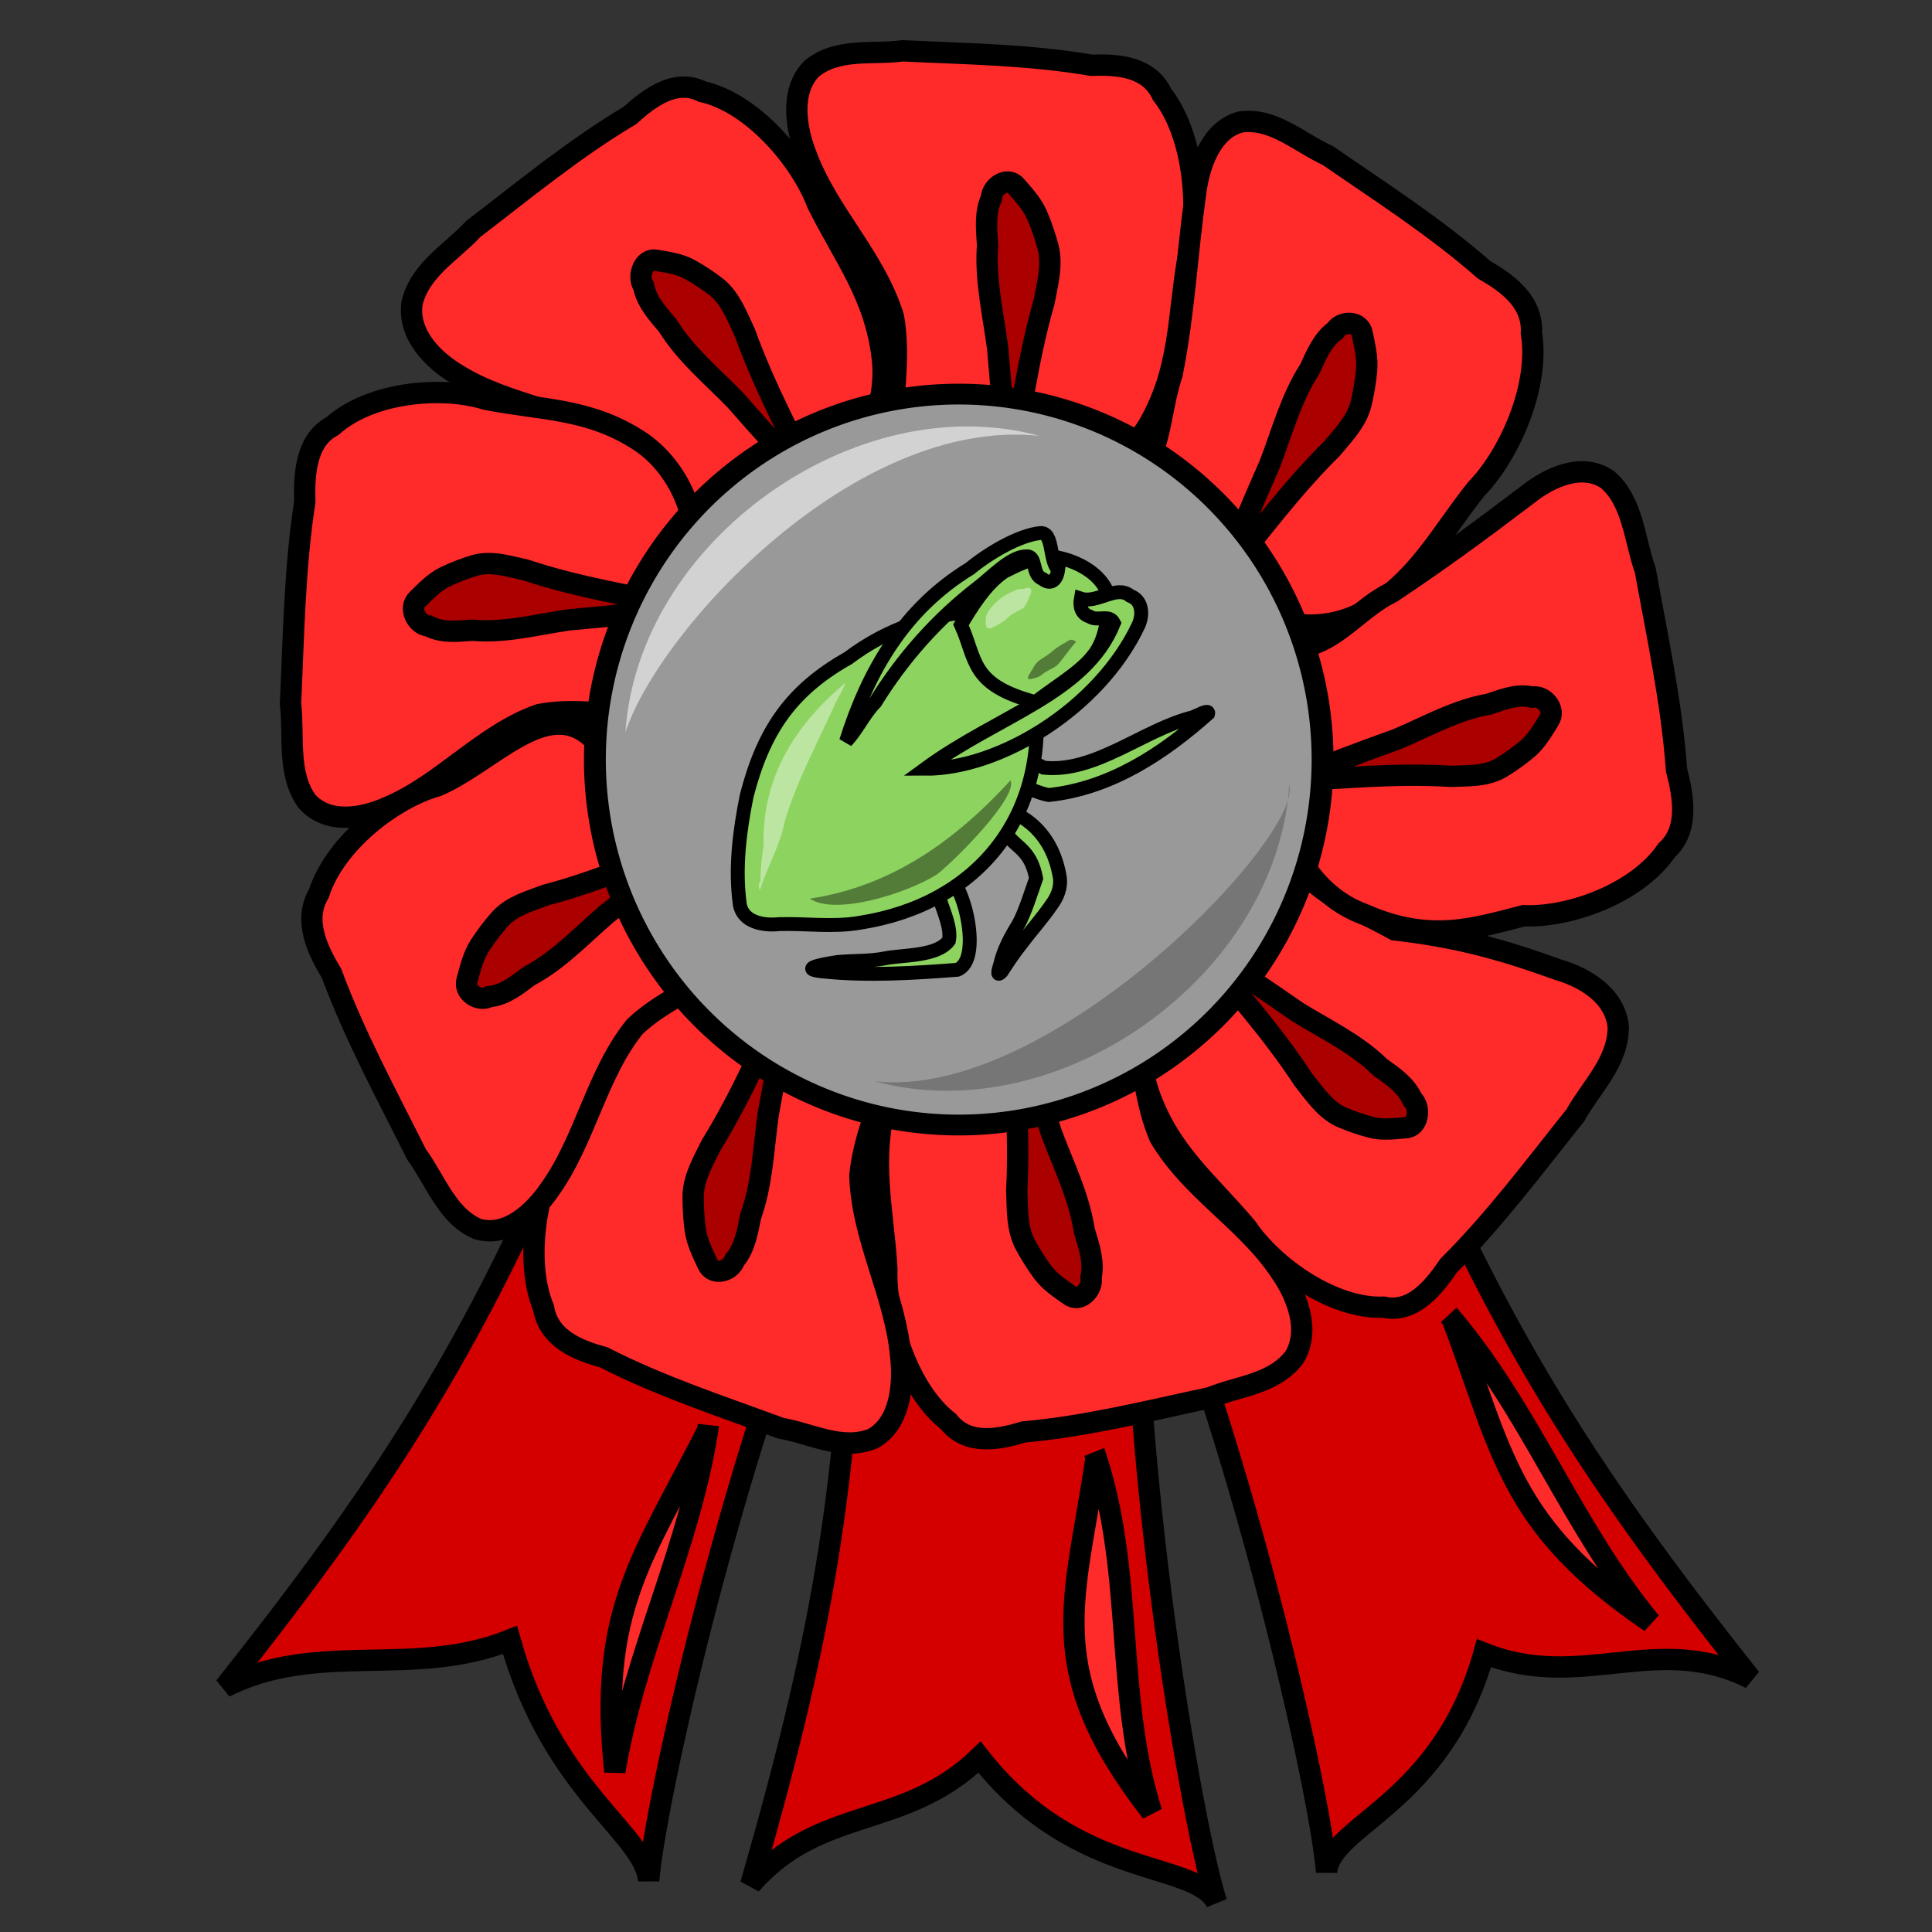 <?xml version="1.0" encoding="UTF-8" standalone="no"?>
<!-- Created with Inkscape (http://www.inkscape.org/) -->
<svg
   xmlns:dc="http://purl.org/dc/elements/1.1/"
   xmlns:cc="http://creativecommons.org/ns#"
   xmlns:rdf="http://www.w3.org/1999/02/22-rdf-syntax-ns#"
   xmlns:svg="http://www.w3.org/2000/svg"
   xmlns="http://www.w3.org/2000/svg"
   xmlns:sodipodi="http://sodipodi.sourceforge.net/DTD/sodipodi-0.dtd"
   xmlns:inkscape="http://www.inkscape.org/namespaces/inkscape"
   width="250"
   height="250"
   id="svg2"
   sodipodi:version="0.32"
   inkscape:version="0.46"
   sodipodi:docname="aphidaward2.svg"
   inkscape:output_extension="org.inkscape.output.svg.inkscape"
   inkscape:export-filename="P:\pidgey2\data\images\aphidaward2.png"
   inkscape:export-xdpi="92.160004"
   inkscape:export-ydpi="92.160004"
   version="1.0">
  <rect width="100%" height="100%" fill="#333333" stroke="none"/>
  <defs
     id="defs4">
    <inkscape:perspective
       sodipodi:type="inkscape:persp3d"
       inkscape:vp_x="0 : 125 : 1"
       inkscape:vp_y="0 : 1000 : 0"
       inkscape:vp_z="250 : 125 : 1"
       inkscape:persp3d-origin="125 : 83.333333 : 1"
       id="perspective3645" />
  </defs>
  <sodipodi:namedview
     id="base"
     pagecolor="#cb90ff"
     bordercolor="#666666"
     borderopacity="1.0"
     gridtolerance="10000"
     guidetolerance="10"
     objecttolerance="10"
     inkscape:pageopacity="0"
     inkscape:pageshadow="2"
     inkscape:zoom="2.231629"
     inkscape:cx="89.328438"
     inkscape:cy="162.47916"
     inkscape:document-units="px"
     inkscape:current-layer="layer1"
     showgrid="false"
     inkscape:window-width="1014"
     inkscape:window-height="990"
     inkscape:window-x="480"
     inkscape:window-y="22" />
  <g
     inkscape:label="Layer 1"
     inkscape:groupmode="layer"
     id="layer1">
    <path
       style="opacity:1;fill:#d40000;fill-opacity:1;stroke:#000000;stroke-width:2.759;stroke-miterlimit:4;stroke-dasharray:none;stroke-opacity:1"
       d="M 110.388,144.887 C 111.281,186.771 106.85,210.212 97.146,243.853 C 106.048,233.584 117,236.831 126.749,227.377 C 139.296,243.407 154.587,240.647 157.416,246.156 C 153.83,235.006 143.983,176.52 147.711,143.094 C 142.698,144.509 115.221,142.964 110.388,144.887 z"
       id="path3306"
       sodipodi:nodetypes="cccccc"
       inkscape:transform-center-x="4.4332338"
       inkscape:transform-center-y="7.6574057" />
    <path
       style="opacity:1;fill:#d40000;fill-opacity:1;stroke:#000000;stroke-width:2.759;stroke-miterlimit:4;stroke-dasharray:none;stroke-opacity:1"
       d="M 78.948,131.801 C 63.847,170.878 50.836,190.874 29.069,218.298 C 41.207,212.185 53.379,217.249 65.99,212.211 C 71.499,231.808 83.415,237.174 83.936,243.345 C 84.86,231.668 97.991,173.831 114.149,144.334 C 108.974,143.737 84.148,131.86 78.948,131.801 z"
       id="path3304"
       sodipodi:nodetypes="cccccc" />
    <path
       style="opacity:1;fill:#d40000;fill-opacity:1;stroke:#000000;stroke-width:2.759;stroke-miterlimit:4;stroke-dasharray:none;stroke-opacity:1"
       d="M 176.652,130.691 C 191.753,169.768 204.764,189.764 226.53,217.188 C 214.392,211.075 204.639,218.96 192.028,213.923 C 186.519,233.52 172.185,236.064 171.663,242.236 C 170.74,230.559 157.609,172.722 141.451,143.225 C 146.626,142.627 171.451,130.75 176.652,130.691 z"
       id="path3274"
       sodipodi:nodetypes="cccccc" />
    <path
       style="fill:#ff2a2a;fill-opacity:1;stroke:#000000;stroke-width:2.759;stroke-miterlimit:4;stroke-dasharray:none;stroke-opacity:1"
       d="M 88.053,68.571 C 85.663,64.723 83.465,60.581 80.203,57.498 C 73.836,52.986 65.822,52.587 59.244,48.504 C 56.154,46.683 52.743,43.38 53.313,39.24 C 54.359,34.848 58.469,32.641 61.242,29.625 C 67.875,24.548 74.359,19.195 81.5,14.944 C 84.059,12.635 87.408,10.11 90.871,11.857 C 97.312,13.281 103.577,20.6 105.762,26.351 C 109.206,33.3 113.318,38.324 114.198,46.599 C 114.906,53.898 110.617,61.511 103.933,63.621 C 100.323,64.439 91.408,69.274 88.053,68.571 z"
       id="path3173"
       sodipodi:nodetypes="ccccccccccc" />
    <path
       style="fill:#aa0000;fill-opacity:1;stroke:#000000;stroke-width:2.759;stroke-miterlimit:4;stroke-dasharray:none;stroke-opacity:1"
       d="M 95.164,51.788 C 92.15,48.679 88.747,45.911 86.407,42.138 C 85.138,40.628 83.686,39.092 83.281,37.029 C 82.42,35.746 83.302,33.328 84.941,33.683 C 86.386,33.937 87.889,34.126 89.223,34.854 C 90.459,35.539 91.648,36.33 92.776,37.203 C 94.56,38.67 95.401,40.984 96.389,43.065 C 101.659,57.725 111.809,70.748 95.164,51.788 z"
       id="path3175"
       sodipodi:nodetypes="cccccccc" />
    <path
       style="fill:#ff2a2a;fill-opacity:1;stroke:#000000;stroke-width:2.759;stroke-miterlimit:4;stroke-dasharray:none;stroke-opacity:1"
       d="M 115.399,54.931 C 115.743,50.325 116.408,45.614 115.624,41.033 C 113.226,33.273 107.157,27.654 104.345,20.093 C 102.968,16.616 102.195,11.762 105.034,8.885 C 108.393,6.126 112.897,7.111 116.819,6.575 C 124.964,6.975 133.153,7.059 141.22,8.444 C 144.565,8.322 148.656,8.555 150.368,12.219 C 154.609,17.602 155.305,27.5 153.702,33.467 C 152.396,41.208 152.726,47.879 148.639,54.964 C 144.98,61.17 137.212,64.315 130.74,61.55 C 127.43,59.804 117.63,57.704 115.399,54.931 z"
       id="path3192"
       sodipodi:nodetypes="ccccccccccc" />
    <path
       style="fill:#aa0000;fill-opacity:1;stroke:#000000;stroke-width:2.759;stroke-miterlimit:4;stroke-dasharray:none;stroke-opacity:1"
       d="M 129.101,45.115 C 128.527,40.676 127.451,36.248 127.791,31.735 C 127.666,29.708 127.412,27.54 128.285,25.65 C 128.348,24.072 130.439,22.755 131.521,24.119 C 132.511,25.275 133.583,26.418 134.211,27.873 C 134.787,29.229 135.265,30.638 135.647,32.071 C 136.203,34.405 135.527,36.78 135.101,39.07 C 130.777,54.08 131.234,71.033 129.101,45.115 z"
       id="path3194"
       sodipodi:nodetypes="cccccccc" />
    <path
       style="fill:#ff2a2a;fill-opacity:1;stroke:#000000;stroke-width:2.759;stroke-miterlimit:4;stroke-dasharray:none;stroke-opacity:1"
       d="M 147.854,61.141 C 150.319,57.348 150.202,52.747 151.681,48.367 C 153.261,40.371 153.571,33.134 154.701,25.086 C 155.147,21.339 156.764,16.73 160.57,15.775 C 164.77,15.203 168.197,18.483 171.837,20.136 C 178.685,24.873 185.719,29.362 192.036,34.909 C 194.983,36.608 198.407,39.015 198.162,43.104 C 199.293,50.04 195.236,58.967 191.043,63.256 C 186.271,69.239 183.418,75.179 176.553,79.096 C 170.471,82.483 162.281,81.011 157.991,75.132 C 155.954,71.839 148.477,64.74 147.854,61.141 z"
       id="path3196"
       sodipodi:nodetypes="ccccccccccc"
       inkscape:transform-center-x="-6.4046617"
       inkscape:transform-center-y="3.7155259" />
    <path
       style="fill:#aa0000;fill-opacity:1;stroke:#000000;stroke-width:2.759;stroke-miterlimit:4;stroke-dasharray:none;stroke-opacity:1"
       d="M 164.31,60.051 C 165.903,55.907 167.058,51.502 169.475,47.786 C 170.321,45.968 171.121,43.958 172.765,42.796 C 173.563,41.468 175.988,41.457 176.282,43.219 C 176.593,44.752 176.981,46.317 176.839,47.913 C 176.698,49.395 176.448,50.87 176.104,52.313 C 175.485,54.629 173.783,56.317 172.338,58.065 C 161.539,68.699 153.955,83.59 164.31,60.051 z"
       id="path3198"
       sodipodi:nodetypes="cccccccc"
       inkscape:transform-center-x="-2.3686475"
       inkscape:transform-center-y="10.487483" />
    <path
       style="fill:#ff2a2a;fill-opacity:1;stroke:#000000;stroke-width:2.759;stroke-miterlimit:4;stroke-dasharray:none;stroke-opacity:1"
       d="M 82.758,92.761 C 78.456,92.373 74.059,91.642 69.776,92.462 C 62.517,94.997 57.243,101.471 50.168,104.449 C 46.914,105.91 42.377,106.717 39.701,103.666 C 37.138,100.059 38.077,95.241 37.592,91.041 C 37.999,82.323 38.112,73.558 39.439,64.928 C 39.339,61.347 39.573,56.969 43.004,55.15 C 48.049,50.633 57.298,49.928 62.866,51.669 C 70.092,53.1 76.324,52.774 82.926,57.178 C 88.708,61.121 91.614,69.449 89.005,76.366 C 87.36,79.902 85.357,90.384 82.758,92.761 z"
       id="path3200"
       sodipodi:nodetypes="ccccccccccc"
       inkscape:transform-center-x="-3.2859731"
       inkscape:transform-center-y="-5.5234569" />
    <path
       style="fill:#aa0000;fill-opacity:1;stroke:#000000;stroke-width:2.759;stroke-miterlimit:4;stroke-dasharray:none;stroke-opacity:1"
       d="M 73.645,80.206 C 69.496,80.801 65.355,81.935 61.14,81.553 C 59.246,81.678 57.22,81.941 55.458,80.999 C 53.984,80.924 52.763,78.681 54.042,77.528 C 55.125,76.473 56.198,75.33 57.559,74.664 C 58.829,74.053 60.147,73.547 61.487,73.144 C 63.669,72.559 65.885,73.292 68.023,73.757 C 82.026,78.449 97.865,78.029 73.645,80.206 z"
       id="path3202"
       sodipodi:nodetypes="cccccccc"
       inkscape:transform-center-x="-8.2123465"
       inkscape:transform-center-y="-7.8918761" />
    <path
       style="fill:#ff2a2a;fill-opacity:1;stroke:#000000;stroke-width:2.759;stroke-miterlimit:4;stroke-dasharray:none;stroke-opacity:1"
       d="M 169.117,113.363 C 172.297,116.487 176.604,118.167 180.46,120.324 C 188.507,121.241 194.424,122.868 201.574,125.466 C 204.982,126.443 209.032,128.777 209.405,132.943 C 209.37,137.475 205.873,140.67 203.855,144.309 C 198.55,150.938 193.451,157.797 187.468,163.753 C 185.5,166.651 182.812,169.96 179.059,169.151 C 172.487,169.419 164.768,163.917 161.36,158.893 C 156.463,153.028 151.347,149.204 148.643,141.395 C 146.324,134.489 148.786,125.999 154.804,122.237 C 158.126,120.518 165.702,113.54 169.117,113.363 z"
       id="path3204"
       sodipodi:nodetypes="ccccccccccc" />
    <path
       style="fill:#aa0000;fill-opacity:1;stroke:#000000;stroke-width:2.759;stroke-miterlimit:4;stroke-dasharray:none;stroke-opacity:1"
       d="M 167.917,130.965 C 171.539,133.212 175.461,135.028 178.577,138.091 C 180.146,139.233 181.899,140.352 182.754,142.251 C 183.877,143.276 183.561,145.85 181.89,145.925 C 180.43,146.049 178.929,146.251 177.471,145.885 C 176.117,145.537 174.786,145.074 173.496,144.515 C 171.435,143.548 170.101,141.516 168.677,139.748 C 160.283,126.864 147.517,116.821 167.917,130.965 z"
       id="path3206"
       sodipodi:nodetypes="cccccccc" />
    <path
       style="fill:#ff2a2a;fill-opacity:1;stroke:#000000;stroke-width:2.759;stroke-miterlimit:4;stroke-dasharray:none;stroke-opacity:1"
       d="M 147.151,133.542 C 147.847,138.103 148.255,142.847 150.04,147.094 C 154.103,154.014 161.252,157.915 165.672,164.536 C 167.787,167.559 169.623,172.074 167.509,175.595 C 164.865,179.134 160.271,179.332 156.583,180.857 C 148.585,182.555 140.616,184.571 132.473,185.293 C 129.253,186.269 125.229,187.091 122.747,183.971 C 117.426,179.832 114.537,170.399 114.76,164.195 C 114.298,156.344 112.486,149.952 114.87,142.025 C 117.036,135.063 123.874,130.019 130.777,131.045 C 134.381,131.893 144.365,131.422 147.151,133.542 z"
       id="path3208"
       sodipodi:nodetypes="ccccccccccc" />
    <path
       style="fill:#aa0000;fill-opacity:1;stroke:#000000;stroke-width:2.759;stroke-miterlimit:4;stroke-dasharray:none;stroke-opacity:1"
       d="M 136.043,146.583 C 137.592,150.746 139.626,154.77 140.305,159.239 C 140.88,161.175 141.611,163.215 141.186,165.273 C 141.477,166.822 139.742,168.636 138.386,167.589 C 137.166,166.72 135.87,165.885 134.935,164.633 C 134.072,163.464 133.293,162.219 132.602,160.926 C 131.541,158.802 131.666,156.322 131.567,153.99 C 132.411,138.308 128.177,121.965 136.043,146.583 z"
       id="path3210"
       sodipodi:nodetypes="cccccccc" />
    <path
       style="fill:#ff2a2a;fill-opacity:1;stroke:#000000;stroke-width:2.759;stroke-miterlimit:4;stroke-dasharray:none;stroke-opacity:1"
       d="M 115.149,138.85 C 113.603,143.164 111.723,147.482 111.266,152.114 C 111.52,160.283 115.859,167.507 116.562,175.611 C 116.966,179.363 116.427,184.253 112.945,186.155 C 108.994,187.786 104.933,185.479 101.03,184.808 C 93.322,181.962 85.488,179.406 78.115,175.638 C 74.874,174.744 71.011,173.284 70.335,169.251 C 67.687,162.806 69.63,153.099 72.742,147.86 C 76.038,140.829 77.481,134.33 83.27,128.768 C 88.418,123.922 96.699,123.253 102.179,127.862 C 104.893,130.537 113.74,135.515 115.149,138.85 z"
       id="path3212"
       sodipodi:nodetypes="ccccccccccc"
       inkscape:transform-center-x="7.609102"
       inkscape:transform-center-y="-3.6302808" />
    <path
       style="fill:#aa0000;fill-opacity:1;stroke:#000000;stroke-width:2.759;stroke-miterlimit:4;stroke-dasharray:none;stroke-opacity:1"
       d="M 99.415,144.124 C 98.795,148.555 98.658,153.128 97.142,157.355 C 96.727,159.338 96.399,161.494 95.063,163.043 C 94.585,164.538 92.233,165.169 91.554,163.533 C 90.909,162.125 90.183,160.705 89.964,159.119 C 89.769,157.643 89.683,156.148 89.694,154.658 C 89.777,152.251 91.052,150.177 92.064,148.109 C 100.173,135.017 104.207,118.616 99.415,144.124 z"
       id="path3214"
       sodipodi:nodetypes="cccccccc"
       inkscape:transform-center-x="5.4190788"
       inkscape:transform-center-y="-9.802022" />
    <path
       style="fill:#ff2a2a;fill-opacity:1;stroke:#000000;stroke-width:2.759;stroke-miterlimit:4;stroke-dasharray:none;stroke-opacity:1"
       d="M 168.659,83.69 C 172.922,82.965 176.109,78.544 180.084,76.651 C 186.565,72.33 191.485,68.697 197.689,63.992 C 200.521,61.741 204.746,59.795 208.027,62.071 C 211.322,64.917 211.487,69.835 212.897,73.79 C 214.45,82.358 216.301,90.898 216.941,99.617 C 217.839,103.068 218.59,107.379 215.666,110.023 C 211.778,115.702 202.954,118.756 197.159,118.492 C 190.891,120.096 184.994,122.097 176.45,118.282 C 169.955,115.935 165.271,108.593 166.259,101.209 C 167.065,97.354 166.667,86.664 168.659,83.69 z"
       id="path3216"
       sodipodi:nodetypes="ccccccccccc"
       inkscape:transform-center-x="0.56387444"
       inkscape:transform-center-y="4.2024717" />
    <path
       style="fill:#aa0000;fill-opacity:1;stroke:#000000;stroke-width:2.759;stroke-miterlimit:4;stroke-dasharray:none;stroke-opacity:1"
       d="M 180.795,95.636 C 184.691,93.995 188.457,91.834 192.635,91.125 C 194.446,90.518 196.354,89.744 198.276,90.207 C 199.724,89.902 201.412,91.767 200.428,93.215 C 199.611,94.516 198.826,95.901 197.652,96.896 C 196.556,97.815 195.39,98.644 194.179,99.378 C 192.191,100.505 189.875,100.361 187.696,100.457 C 173.05,99.489 157.766,103.954 180.795,95.636 z"
       id="path3218"
       sodipodi:nodetypes="cccccccc"
       inkscape:transform-center-x="6.3054232"
       inkscape:transform-center-y="8.0785228" />
    <path
       style="fill:#ff2a2a;fill-opacity:1;stroke:#000000;stroke-width:2.759;stroke-miterlimit:4;stroke-dasharray:none;stroke-opacity:1"
       d="M 93.43,125.927 C 89.558,127.968 85.437,129.768 82.162,132.834 C 77.162,139.011 75.76,147.468 71.131,153.924 C 69.045,156.971 65.546,160.166 61.784,159.028 C 57.85,157.351 56.335,152.705 53.898,149.372 C 50.049,141.677 45.925,134.104 42.908,125.976 C 41.098,122.963 39.191,119.081 41.255,115.631 C 43.403,108.976 50.991,103.269 56.6,101.689 C 63.556,98.728 70.565,90.123 76.443,95.341 C 83.296,95.53 89.796,101.064 90.89,108.431 C 91.183,112.369 94.513,122.456 93.43,125.927 z"
       id="path3220"
       sodipodi:nodetypes="ccccccccccc"
       inkscape:transform-center-x="2.6124715"
       inkscape:transform-center-y="-3.9093969" />
    <path
       style="fill:#aa0000;fill-opacity:1;stroke:#000000;stroke-width:2.759;stroke-miterlimit:4;stroke-dasharray:none;stroke-opacity:1"
       d="M 78.54,118.239 C 75.271,121.039 72.268,124.294 68.472,126.292 C 66.91,127.445 65.3,128.788 63.337,128.953 C 62.038,129.702 59.911,128.454 60.451,126.76 C 60.872,125.258 61.241,123.687 62.087,122.365 C 62.881,121.141 63.767,119.98 64.721,118.895 C 66.309,117.19 68.562,116.595 70.617,115.815 C 84.876,112.109 98.247,103.011 78.54,118.239 z"
       id="path3222"
       sodipodi:nodetypes="cccccccc"
       inkscape:transform-center-x="-3.4006616"
       inkscape:transform-center-y="-9.7865282" />
    <path
       sodipodi:type="arc"
       style="fill:#999999;fill-opacity:1;stroke:#000000;stroke-width:2.222;stroke-miterlimit:4;stroke-dasharray:none;stroke-opacity:1"
       id="path3262"
       sodipodi:cx="145.24794"
       sodipodi:cy="104.75207"
       sodipodi:rx="36.983471"
       sodipodi:ry="39.049587"
       d="M 182.231,104.752 A 36.983,39.05 0 1 1 108.264,104.752 A 36.983,39.05 0 1 1 182.231,104.752 z"
       transform="matrix(1.273,0,0,1.211,-60.841,-28.567)" />
    <path
       style="opacity:1;fill:#ff2a2a;fill-opacity:1;stroke:#000000;stroke-width:2.759;stroke-miterlimit:4;stroke-dasharray:none;stroke-opacity:1"
       d="M 91.664,184.445 C 89.387,199.96 82.102,213.801 79.563,229.233 C 77.316,208.293 83.3,201.436 91.539,185.131 C 91.603,184.908 91.647,184.677 91.664,184.445 z"
       id="path3308"
       sodipodi:nodetypes="cccc" />
    <path
       style="opacity:1;fill:#ff2a2a;fill-opacity:1;stroke:#000000;stroke-width:2.759;stroke-miterlimit:4;stroke-dasharray:none;stroke-opacity:1"
       d="M 141.626,187.95 C 146.851,203.295 144.196,219.113 149.011,234.487 C 134.552,215.932 139.174,207.134 141.823,188.639 C 141.792,188.405 141.729,188.174 141.626,187.95 z"
       id="path3317"
       sodipodi:nodetypes="cccc" />
    <path
       style="opacity:1;fill:#ff2a2a;fill-opacity:1;stroke:#000000;stroke-width:2.759;stroke-miterlimit:4;stroke-dasharray:none;stroke-opacity:1"
       d="M 187.503,170.186 C 198.005,182.453 203.34,197.493 213.575,209.909 C 195.315,197.501 194.496,188.198 187.949,170.748 C 187.821,170.547 187.674,170.357 187.503,170.186 z"
       id="path3319"
       sodipodi:nodetypes="cccc" />
    <path
       style="opacity:1;fill:#ffffff;fill-opacity:0.558;stroke:none;stroke-width:2;stroke-miterlimit:4;stroke-dasharray:none;stroke-opacity:1"
       d="M 134.506,56.401 C 110.741,49.944 82.552,70.048 80.93,94.759 C 85.213,81.589 110.587,53.856 134.506,56.401 z"
       id="path4398"
       sodipodi:nodetypes="ccc" />
    <path
       style="opacity:1;fill:#000000;fill-opacity:0.227;stroke:none;stroke-width:2;stroke-miterlimit:4;stroke-dasharray:none;stroke-opacity:1"
       d="M 113.263,139.926 C 137.028,146.382 165.217,126.278 166.838,101.567 C 168.523,108.352 135.947,142.422 113.263,139.926 z"
       id="path4403"
       sodipodi:nodetypes="ccc" />
    <g
       id="g3744"
       transform="matrix(0.9,0,0,0.898,12.633,11.101)">
      <path
         sodipodi:nodetypes="ccccccc"
         id="path3746"
         d="M 132.414,100.815 C 133.887,101.165 135.25,101.922 136.742,102.198 C 145.622,101.255 153.14,96.277 159.657,90.477 C 159.887,89.705 157.95,90.841 157.418,91.008 C 150.329,92.801 143.435,99.028 136.03,98.259 C 134.901,97.589 134.116,97.616 132.858,97.375 C 131.943,97.669 132.148,100.51 132.414,100.815 z"
         style="opacity:1;fill:#8dd35f;fill-opacity:1;stroke:#000000;stroke-width:2;stroke-miterlimit:4;stroke-dasharray:none;stroke-opacity:1" />
      <path
         sodipodi:nodetypes="cccccccccc"
         id="path3748"
         d="M 138.368,114.246 C 138.494,115.602 137.965,116.913 137.166,117.984 C 135.817,119.977 134.191,121.762 132.754,123.689 C 131.733,124.94 130.863,126.309 129.977,127.651 C 129.06,128.645 129.682,126.988 129.794,126.527 C 130.262,124.5 131.259,122.664 132.336,120.905 C 133.264,119.335 134.325,115.922 134.93,114.198 C 133.891,108.794 130.767,110.142 129.487,105.111 C 130.644,104.847 131.843,105.216 132.983,105.441 C 136.127,107.407 137.823,110.624 138.368,114.246 z"
         style="opacity:1;fill:#8dd35f;fill-opacity:1;stroke:#000000;stroke-width:2;stroke-miterlimit:4;stroke-dasharray:none;stroke-opacity:1" />
      <path
         sodipodi:nodetypes="ccccccc"
         id="path3750"
         d="M 122.397,123.176 C 120.703,125.486 115.812,125.21 113.214,125.729 C 110.989,126.18 108.712,126.048 106.465,126.253 C 103.885,126.625 100.467,127.334 104.81,127.67 C 110.909,128.262 117.488,127.861 123.598,127.38 C 127.268,126.008 124.608,114.638 121.818,113.428 C 118.482,114.28 123.073,119.762 122.397,123.176 z"
         style="opacity:1;fill:#8dd35f;fill-opacity:1;stroke:#000000;stroke-width:2;stroke-miterlimit:4;stroke-dasharray:none;stroke-opacity:1" />
      <path
         sodipodi:nodetypes="ccccccccc"
         id="path3752"
         d="M 127.261,75.721 C 120.299,75.861 113.448,78.27 107.904,82.481 C 99.469,87.236 95.662,93.201 93.314,102.345 C 92.285,107.476 91.617,112.805 92.338,118.014 C 92.814,120.567 95.799,121.042 97.969,120.803 C 101.851,120.684 105.763,121.287 109.628,120.6 C 126.594,117.942 136.719,105.144 134.802,88.138 C 134.529,84.515 133.485,80.441 130.117,78.482 C 129.05,77.697 127.947,76.881 127.261,75.721 z"
         style="opacity:1;fill:#8dd35f;fill-opacity:1;stroke:#000000;stroke-width:2;stroke-miterlimit:4;stroke-dasharray:none;stroke-opacity:1" />
      <path
         sodipodi:nodetypes="ccccccc"
         id="path3754"
         d="M 130.322,70.02 C 132.078,69.099 133.921,68.321 135.815,67.738 C 139.806,67.754 145.053,70.161 145.545,74.435 C 145.11,77.169 144.848,80.16 142.948,82.347 C 141.136,84.612 137.092,87.01 134.849,88.814 C 125.39,86.309 126.411,82.667 124.131,77.671 C 125.594,75.186 127.681,71.784 130.322,70.02 z"
         style="opacity:1;fill:#8dd35f;fill-opacity:1;stroke:#000000;stroke-width:2;stroke-miterlimit:4;stroke-dasharray:none;stroke-opacity:1" />
      <path
         sodipodi:nodetypes="ccccccccc"
         id="path3756"
         d="M 138.104,69.7 C 136.797,68.49 137.443,64.328 135.574,64.449 C 132.401,64.737 127.904,67.501 125.419,69.563 C 116.02,75.331 110.859,84.152 107.614,94.45 C 109.226,92.75 110.154,90.529 111.8,88.853 C 115.751,82.449 120.683,76.862 126.675,72.226 C 128.336,70.994 131.288,67.808 133.409,67.826 C 135.142,67.565 134.183,70.427 135.846,71.047 C 136.998,71.966 137.884,71.345 138.104,69.7 z"
         style="opacity:1;fill:#8dd35f;fill-opacity:1;stroke:#000000;stroke-width:2;stroke-miterlimit:4;stroke-dasharray:none;stroke-opacity:1" />
      <path
         sodipodi:nodetypes="ccccccc"
         id="path3758"
         d="M 141.361,73.895 C 143.7,74.662 146.499,71.858 148.449,73.492 C 150.136,74.098 150.378,76.043 149.673,77.679 C 144.081,89.644 129.742,98.47 118.977,98.418 C 129.575,90.644 141.997,87.638 146.113,77.423 C 145.439,76.061 143.79,77.259 142.609,76.467 C 141.435,76.114 141.159,74.982 141.361,73.895 z"
         style="opacity:1;fill:#8dd35f;fill-opacity:1;stroke:#000000;stroke-width:2;stroke-miterlimit:4;stroke-dasharray:none;stroke-opacity:1" />
      <path
         sodipodi:nodetypes="ccccccc"
         id="path3760"
         d="M 107.573,85.987 C 100.26,92.086 95.486,99.686 95.738,109.572 C 95.475,111.232 95.292,112.91 95.296,114.592 C 94.851,115.042 95.158,116.633 95.432,115.26 C 96.52,112.15 98.182,109.23 98.804,105.967 C 100.583,99.946 103.639,94.506 106.165,88.775 C 106.649,87.854 107.188,86.958 107.573,85.987 z"
         style="opacity:1;fill:#ffffff;fill-opacity:0.413;stroke:none;stroke-width:2;stroke-miterlimit:4;stroke-dasharray:none;stroke-opacity:1" />
      <path
         id="path3762"
         d="M 133.08,72.521 C 132.295,72.376 131.605,72.87 130.927,73.181 C 130.211,73.52 129.578,74.011 129.035,74.585 C 128.564,75.06 128.106,75.571 127.817,76.179 C 127.645,76.703 127.686,77.267 127.723,77.807 C 127.819,78.214 128.322,78.318 128.627,78.073 C 129.51,77.668 130.375,77.179 131.053,76.471 C 131.663,75.962 132.413,75.671 133.084,75.26 C 133.665,74.729 133.767,73.905 134.137,73.244 C 134.309,72.939 134.294,72.368 133.841,72.352 C 133.576,72.327 133.325,72.438 133.08,72.521 z"
         style="opacity:1;fill:#ffffff;fill-opacity:0.413;stroke:none;stroke-width:2;stroke-miterlimit:4;stroke-dasharray:none;stroke-opacity:1" />
      <path
         sodipodi:nodetypes="cccc"
         id="path3764"
         d="M 120.673,113.644 C 116.168,116.466 106.019,119.587 102.391,117.132 C 113.264,115.484 122.479,109.69 131.25,100.085 C 132.347,102.413 123.649,111.283 120.673,113.644 z"
         style="opacity:1;fill:#000000;fill-opacity:0.413;stroke:none;stroke-width:2;stroke-miterlimit:4;stroke-dasharray:none;stroke-opacity:1" />
      <path
         id="path3766"
         d="M 140.684,80.125 C 139.725,81.164 138.97,82.372 138.032,83.427 C 137.32,84.051 136.351,84.286 135.663,84.943 C 135.144,85.305 134.505,85.406 133.899,85.533 C 133.627,85.321 133.835,84.969 133.995,84.756 C 134.45,84.05 134.764,83.197 135.503,82.724 C 136.125,82.28 136.814,81.923 137.364,81.385 C 137.95,80.909 138.605,80.527 139.26,80.159 C 139.554,79.932 139.961,79.697 140.329,79.9 C 140.456,79.961 140.571,80.043 140.684,80.125 z"
         style="opacity:1;fill:#000000;fill-opacity:0.413;stroke:none;stroke-width:2;stroke-miterlimit:4;stroke-dasharray:none;stroke-opacity:1" />
    </g>
  </g>
</svg>
